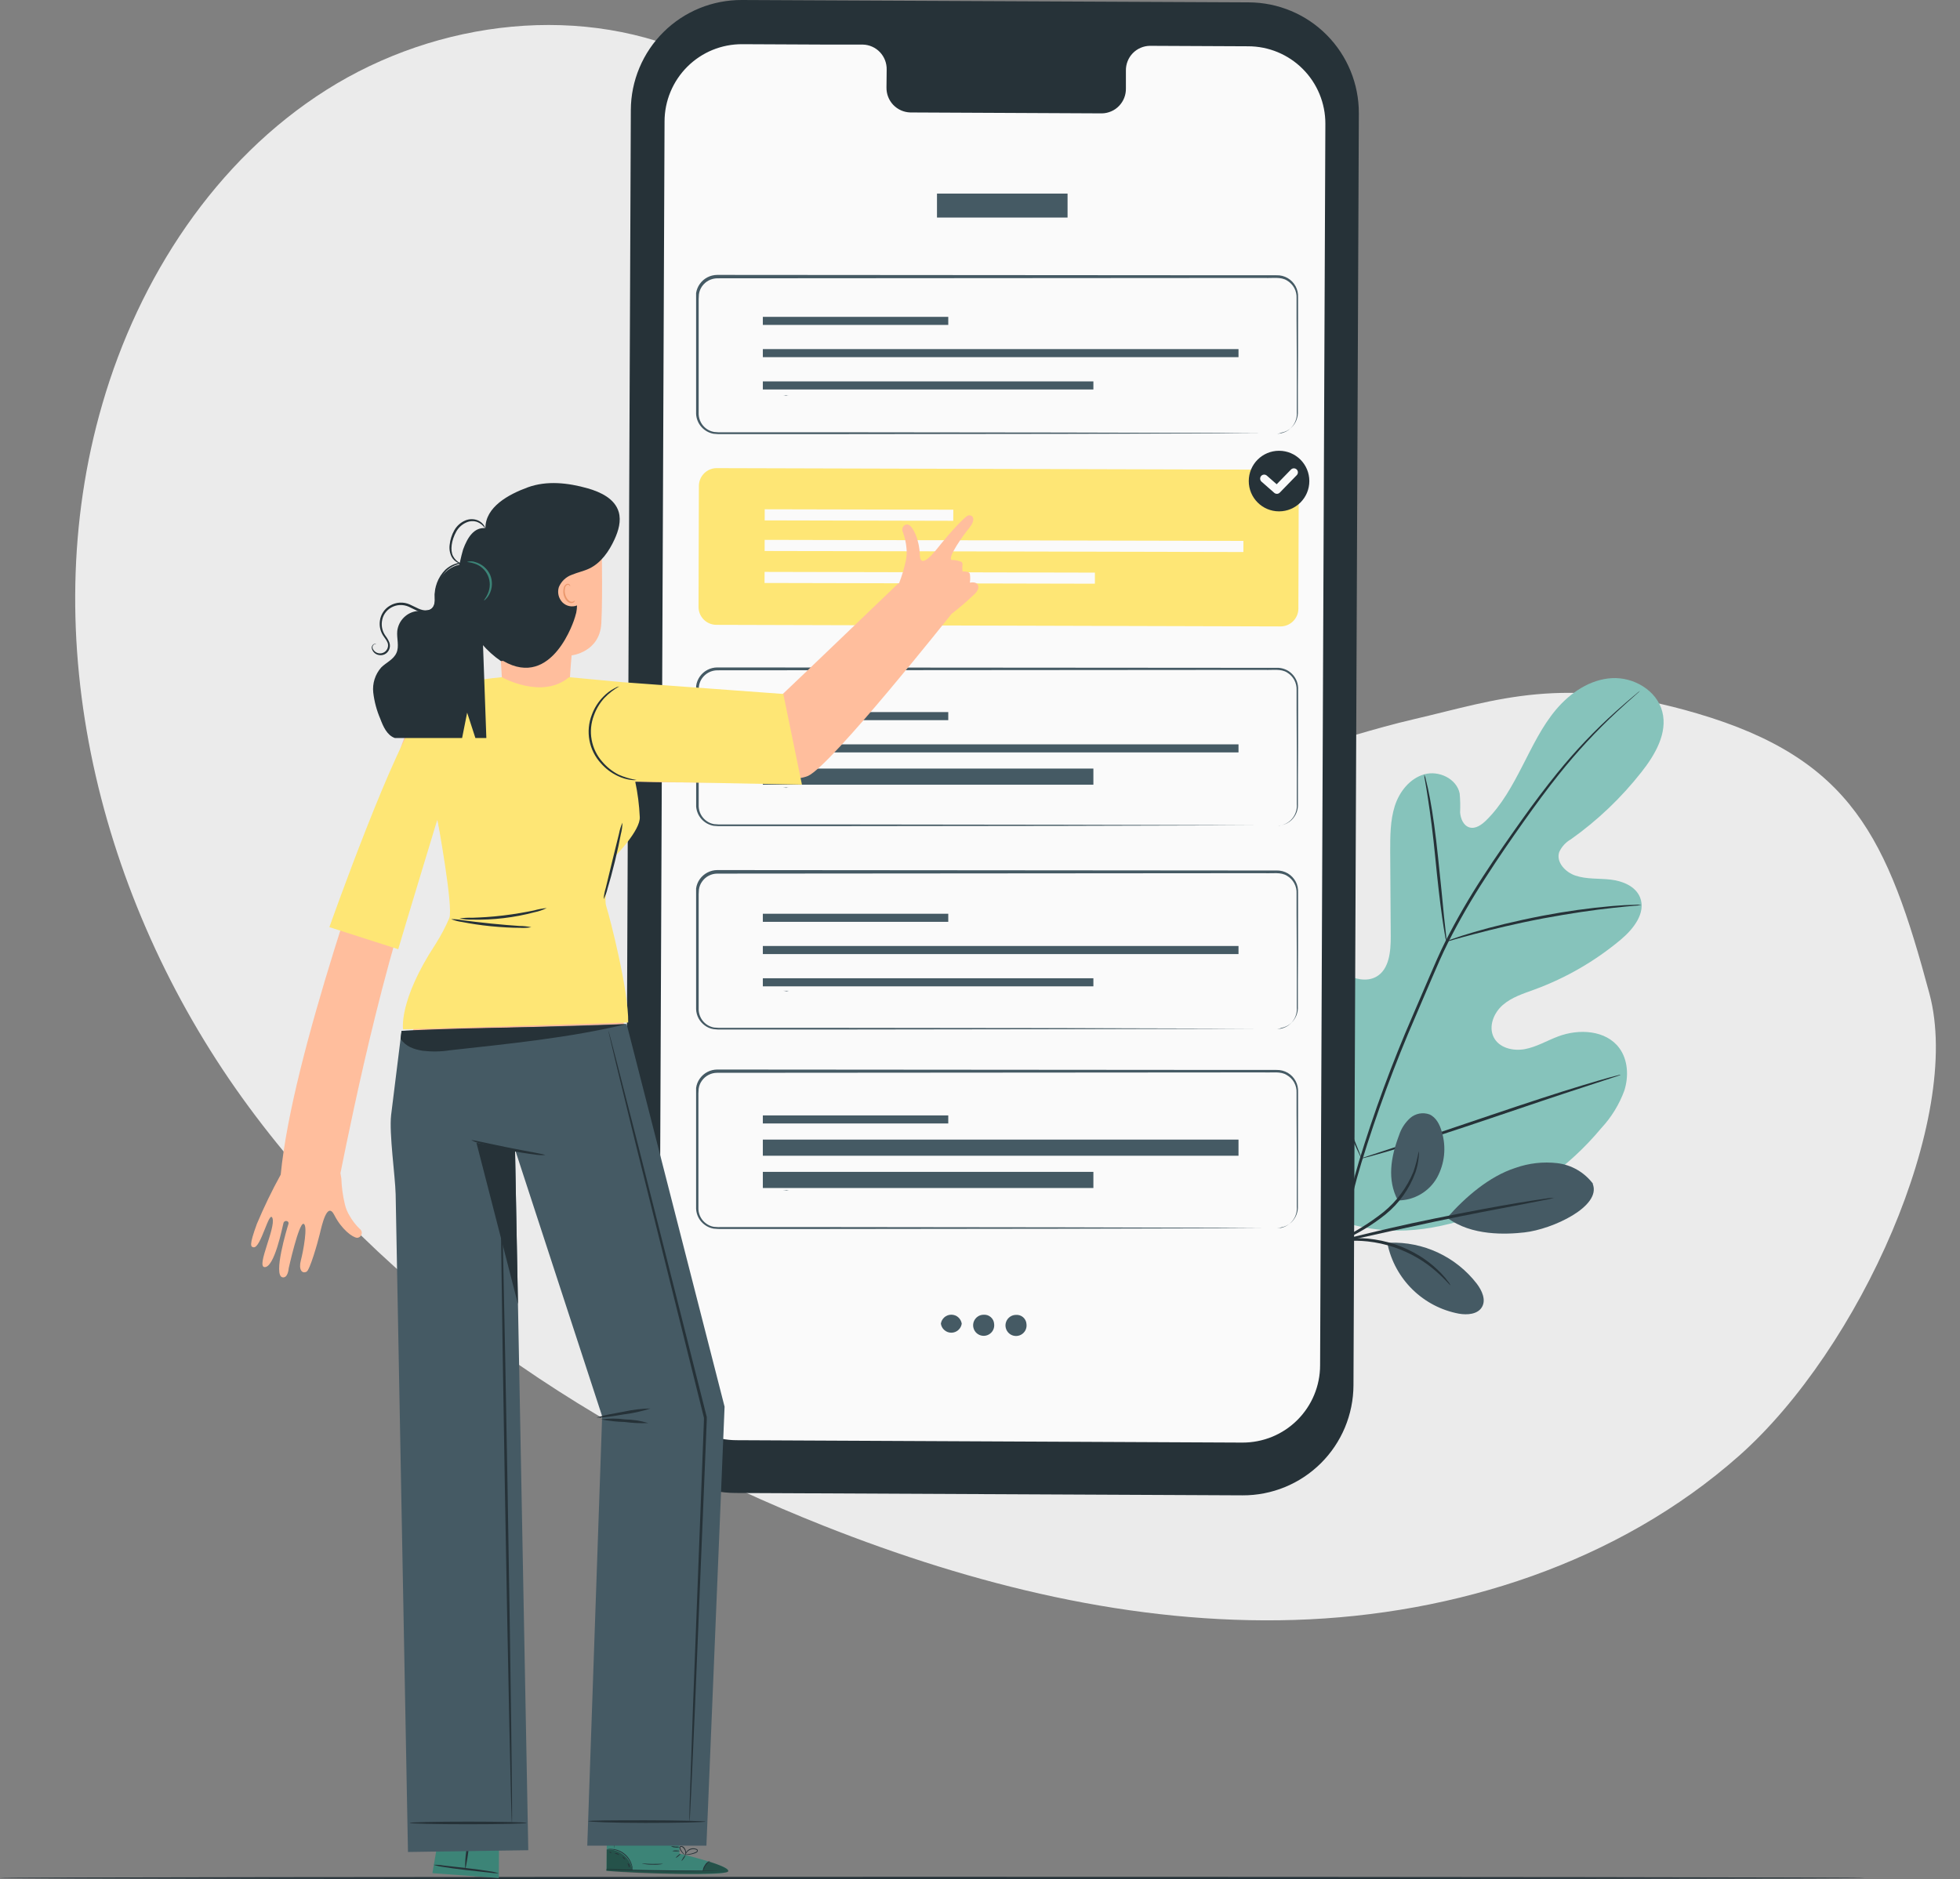 <svg width="73" height="70" viewBox="0 0 73 70" fill="none" xmlns="http://www.w3.org/2000/svg">
<rect x="0" y="0" width="73" height="70" fill="#808080" stroke="none"/>
<path d="M33.16 13.651C32.347 7.801 30.582 4.342 26.175 2.206C21.769 0.069 16.294 0.731 12.158 3.348C8.023 5.964 5.174 10.346 3.811 15.052C1.27 23.786 3.711 33.505 9.017 40.888C14.322 48.271 22.226 53.484 30.68 56.836C36.269 59.049 42.215 60.526 48.215 60.342C54.215 60.157 60.276 58.208 64.771 54.228C69.265 50.247 73.111 41.669 71.863 37.019C70.307 31.219 68.967 28.27 63.209 26.576C58.23 25.11 55.773 26.067 52.674 26.787C49.575 27.508 47.424 28.595 44.247 28.416C41.07 28.236 37.773 26.87 36.132 24.144C34.379 21.236 33.285 17.108 33.16 13.651Z" fill="#EBEBEB"/>
<path d="M69.446 69.955C69.446 69.979 53.896 69.999 34.729 69.999C15.562 69.999 0 69.979 0 69.955C0 69.931 15.546 69.911 34.729 69.911C53.911 69.911 69.446 69.93 69.446 69.955Z" fill="#263238"/>
<path d="M49.739 45.418C46.817 43.384 46.154 39.585 46.27 36.177C46.289 35.61 46.226 35.01 46.497 34.51C46.768 34.01 47.398 33.671 47.906 33.91C48.33 34.108 48.513 34.6 48.753 35.006C49.069 35.548 49.531 35.99 50.086 36.281C50.448 36.469 50.895 36.584 51.253 36.386C51.744 36.116 51.801 35.438 51.798 34.872L51.778 31.709C51.778 31.144 51.778 30.567 51.947 30.029C52.116 29.492 52.511 28.994 53.048 28.843C53.585 28.692 54.252 29.002 54.365 29.556C54.387 29.79 54.392 30.025 54.381 30.26C54.398 30.495 54.506 30.755 54.73 30.821C54.953 30.887 55.182 30.726 55.349 30.561C55.934 29.99 56.33 29.253 56.704 28.528C57.078 27.803 57.434 27.047 57.962 26.423C58.491 25.8 59.224 25.306 60.034 25.261C60.843 25.215 61.707 25.715 61.912 26.51C62.117 27.304 61.646 28.113 61.138 28.757C60.387 29.714 59.502 30.559 58.509 31.263C58.317 31.372 58.164 31.539 58.072 31.741C57.949 32.119 58.306 32.493 58.679 32.617C59.1 32.758 59.558 32.714 59.998 32.766C60.438 32.819 60.916 33.012 61.084 33.429C61.314 34.007 60.831 34.615 60.355 35.01C59.403 35.805 58.321 36.43 57.156 36.858C56.74 37.011 56.309 37.143 55.971 37.436C55.632 37.73 55.432 38.236 55.632 38.636C55.832 39.036 56.355 39.161 56.791 39.08C57.226 38.999 57.617 38.763 58.032 38.607C58.807 38.314 59.812 38.367 60.31 39.039C60.636 39.48 60.665 40.095 60.499 40.622C60.309 41.14 60.018 41.616 59.642 42.02C58.411 43.5 56.809 44.626 55.001 45.284C53.199 45.909 51.529 46.079 49.739 45.423" fill="#86C3BB"/>
<path d="M61.085 25.73C61.069 25.749 61.05 25.767 61.031 25.783L60.862 25.934C60.714 26.064 60.496 26.258 60.221 26.513C59.445 27.236 58.723 28.015 58.062 28.845C57.641 29.37 57.204 29.963 56.746 30.609C56.289 31.255 55.806 31.951 55.326 32.7C54.816 33.479 54.35 34.286 53.93 35.117C53.712 35.549 53.519 36.001 53.319 36.464C53.119 36.927 52.922 37.393 52.719 37.865C51.947 39.641 51.275 41.459 50.706 43.31C50.247 44.824 49.931 46.378 49.762 47.952C49.653 49.013 49.636 50.082 49.71 51.146C49.74 51.522 49.769 51.815 49.795 52.012C49.806 52.107 49.815 52.181 49.822 52.237C49.824 52.263 49.824 52.289 49.822 52.315C49.814 52.29 49.809 52.265 49.805 52.239C49.796 52.183 49.784 52.11 49.769 52.015C49.735 51.819 49.7 51.527 49.664 51.149C49.574 50.083 49.581 49.01 49.684 47.945C49.843 46.364 50.153 44.803 50.609 43.281C51.174 41.425 51.845 39.604 52.619 37.825L53.221 36.422C53.419 35.961 53.615 35.505 53.834 35.066C54.258 34.233 54.727 33.423 55.239 32.641C55.724 31.892 56.211 31.199 56.67 30.553C57.129 29.908 57.575 29.316 58 28.794C58.67 27.968 59.404 27.197 60.196 26.488C60.474 26.237 60.704 26.047 60.85 25.922L61.019 25.78C61.04 25.761 61.062 25.745 61.085 25.73Z" fill="#263238"/>
<path d="M53.871 35.066C53.844 34.988 53.825 34.907 53.816 34.825C53.787 34.669 53.751 34.44 53.711 34.159C53.631 33.596 53.541 32.815 53.458 31.956C53.375 31.097 53.273 30.316 53.185 29.753C53.143 29.473 53.106 29.245 53.077 29.09C53.058 29.01 53.047 28.927 53.045 28.845C53.078 28.921 53.102 29 53.116 29.082C53.157 29.236 53.206 29.46 53.258 29.739C53.365 30.3 53.472 31.08 53.561 31.942C53.651 32.805 53.731 33.564 53.783 34.145C53.812 34.41 53.836 34.633 53.856 34.813C53.871 34.896 53.876 34.981 53.871 35.066Z" fill="#263238"/>
<path d="M61.138 33.706C61.042 33.727 60.945 33.739 60.847 33.742C60.661 33.759 60.391 33.781 60.059 33.82C59.392 33.891 58.476 34.023 57.472 34.211C56.468 34.4 55.57 34.621 54.923 34.791C54.598 34.874 54.337 34.949 54.156 34.999C54.064 35.032 53.969 35.055 53.873 35.069C53.96 35.025 54.051 34.989 54.144 34.96C54.322 34.898 54.579 34.811 54.903 34.718C55.548 34.528 56.449 34.305 57.456 34.111C58.316 33.946 59.183 33.825 60.054 33.749C60.393 33.72 60.661 33.708 60.849 33.705C60.945 33.697 61.042 33.697 61.138 33.706Z" fill="#263238"/>
<path d="M50.707 43.147C50.686 43.121 50.67 43.091 50.658 43.059L50.534 42.797C50.426 42.568 50.28 42.232 50.106 41.816C49.755 40.982 49.306 39.816 48.829 38.523C48.351 37.23 47.916 36.061 47.582 35.22C47.413 34.813 47.284 34.478 47.186 34.227C47.142 34.119 47.108 34.031 47.079 33.958C47.064 33.927 47.054 33.894 47.049 33.859C47.07 33.887 47.086 33.917 47.098 33.949C47.132 34.019 47.172 34.107 47.222 34.212C47.33 34.441 47.476 34.776 47.65 35.193C48.001 36.025 48.449 37.191 48.927 38.486C49.404 39.78 49.84 40.948 50.173 41.787L50.57 42.78C50.614 42.888 50.648 42.978 50.676 43.051C50.691 43.081 50.701 43.114 50.707 43.147Z" fill="#263238"/>
<path d="M60.365 40.032C60.335 40.05 60.303 40.063 60.27 40.073L59.989 40.166L58.956 40.505C58.082 40.788 56.88 41.195 55.554 41.644C54.228 42.093 53.014 42.491 52.14 42.754C51.699 42.886 51.344 42.989 51.095 43.057L50.809 43.132C50.744 43.149 50.709 43.155 50.707 43.15C50.737 43.133 50.77 43.12 50.804 43.111L51.085 43.018L52.118 42.679C52.992 42.396 54.192 41.989 55.52 41.54C56.848 41.091 58.06 40.693 58.934 40.431C59.373 40.298 59.73 40.193 59.977 40.127L60.264 40.053C60.296 40.041 60.331 40.034 60.365 40.032Z" fill="#263238"/>
<path d="M52.065 44.716C52.361 44.716 52.651 44.637 52.907 44.488C53.163 44.34 53.375 44.126 53.521 43.869C53.663 43.609 53.752 43.324 53.783 43.03C53.813 42.736 53.785 42.438 53.699 42.156C53.625 41.893 53.489 41.62 53.239 41.511C53.118 41.468 52.989 41.457 52.863 41.481C52.737 41.505 52.62 41.561 52.524 41.645C52.333 41.816 52.191 42.034 52.111 42.278C51.801 43.098 51.653 43.945 52.065 44.718" fill="#455A64"/>
<path d="M51.752 46.291C52.376 46.269 52.996 46.395 53.561 46.661C54.126 46.926 54.62 47.322 55.002 47.816C55.193 48.068 55.356 48.416 55.195 48.688C55.034 48.961 54.648 48.988 54.336 48.934C53.685 48.812 53.085 48.5 52.611 48.036C52.138 47.573 51.812 46.98 51.676 46.331" fill="#455A64"/>
<path d="M59.333 44.097C59.175 43.886 58.975 43.708 58.746 43.576C58.517 43.443 58.263 43.358 58 43.327C57.474 43.266 56.94 43.327 56.441 43.504C55.469 43.818 54.578 44.587 53.9 45.358C54.801 46.048 56.115 45.982 56.779 45.907C57.829 45.789 59.658 44.936 59.32 44.097" fill="#455A64"/>
<path d="M49.453 46.381C49.62 46.341 49.784 46.291 49.944 46.231C50.538 45.977 51.094 45.644 51.599 45.24C52.107 44.828 52.493 44.287 52.718 43.673C52.782 43.486 52.823 43.292 52.84 43.095C52.851 43.023 52.851 42.95 52.84 42.878C52.795 43.137 52.73 43.393 52.645 43.642C52.405 44.231 52.02 44.749 51.528 45.15C51.029 45.545 50.487 45.883 49.912 46.155" fill="#263238"/>
<path d="M49.431 46.384L50.371 46.175C51.165 45.997 52.263 45.755 53.477 45.497C54.691 45.24 55.795 45.033 56.595 44.881L57.541 44.697C57.657 44.681 57.77 44.654 57.88 44.616C57.762 44.62 57.644 44.632 57.528 44.654C57.303 44.684 56.978 44.735 56.576 44.801C55.772 44.933 54.666 45.14 53.45 45.386C52.234 45.631 51.137 45.894 50.347 46.09C49.953 46.189 49.635 46.272 49.414 46.333" fill="#263238"/>
<path d="M54.024 47.877C53.995 47.815 53.957 47.758 53.911 47.708C53.865 47.642 53.814 47.579 53.758 47.521C53.688 47.44 53.614 47.363 53.535 47.291C53.332 47.099 53.111 46.929 52.874 46.782C52.583 46.605 52.274 46.459 51.951 46.349C51.626 46.243 51.291 46.173 50.95 46.138C50.673 46.113 50.394 46.116 50.117 46.147C50.011 46.156 49.905 46.173 49.8 46.196C49.721 46.209 49.643 46.227 49.567 46.252C49.44 46.289 49.414 46.337 49.416 46.343C49.65 46.292 49.886 46.253 50.124 46.227C50.396 46.208 50.669 46.214 50.94 46.243C51.605 46.316 52.246 46.531 52.82 46.872C53.054 47.012 53.275 47.172 53.48 47.352C53.833 47.655 54.009 47.891 54.024 47.877Z" fill="#263238"/>
<path d="M46.278 55.701L27.39 55.613C26.85 55.611 26.315 55.502 25.817 55.293C25.319 55.083 24.867 54.778 24.487 54.394C24.106 54.01 23.805 53.555 23.601 53.055C23.396 52.554 23.293 52.019 23.295 51.478L23.495 4.099C23.497 3.558 23.606 3.023 23.815 2.525C24.024 2.026 24.329 1.574 24.713 1.193C25.097 0.812 25.552 0.511 26.052 0.306C26.553 0.102 27.088 -0.002 27.629 4.23844e-05L46.515 0.088C47.605 0.093 48.65 0.531 49.417 1.306C50.185 2.081 50.614 3.13 50.61 4.221L50.41 51.6C50.408 52.141 50.299 52.676 50.091 53.175C49.882 53.674 49.577 54.127 49.193 54.508C48.809 54.888 48.354 55.19 47.854 55.395C47.354 55.599 46.818 55.704 46.278 55.701Z" fill="#263238"/>
<path d="M46.488 1.724L42.826 1.707C42.707 1.709 42.589 1.734 42.48 1.782C42.37 1.829 42.271 1.898 42.188 1.984C42.105 2.07 42.04 2.171 41.997 2.283C41.953 2.394 41.932 2.512 41.934 2.632V3.296C41.936 3.416 41.915 3.534 41.871 3.646C41.828 3.757 41.762 3.858 41.679 3.945C41.597 4.031 41.498 4.1 41.388 4.147C41.279 4.195 41.161 4.221 41.041 4.223L33.903 4.189C33.662 4.182 33.434 4.08 33.267 3.905C33.102 3.73 33.012 3.497 33.017 3.255L33.024 2.595C33.03 2.353 32.94 2.12 32.774 1.944C32.608 1.769 32.38 1.667 32.139 1.661H30.852L27.646 1.646C27.266 1.644 26.89 1.717 26.539 1.86C26.188 2.004 25.869 2.216 25.6 2.484C25.331 2.752 25.118 3.07 24.972 3.42C24.826 3.771 24.751 4.147 24.751 4.526L24.557 50.753C24.555 51.131 24.628 51.507 24.771 51.857C24.914 52.207 25.125 52.526 25.391 52.795C25.657 53.063 25.974 53.277 26.323 53.423C26.671 53.57 27.046 53.646 27.424 53.647L46.273 53.736C46.652 53.737 47.028 53.664 47.379 53.521C47.73 53.377 48.049 53.165 48.318 52.897C48.587 52.629 48.801 52.311 48.946 51.961C49.092 51.61 49.167 51.234 49.167 50.855L49.363 4.609C49.364 4.231 49.29 3.856 49.146 3.506C49.002 3.156 48.79 2.838 48.523 2.57C48.256 2.302 47.939 2.09 47.59 1.944C47.24 1.799 46.866 1.724 46.488 1.724Z" fill="#FAFAFA"/>
<path d="M39.761 7.211H34.898V8.104H39.761V7.211Z" fill="#455A64"/>
<path d="M29.16 14.732C29.199 14.733 29.237 14.739 29.275 14.748C29.31 14.738 29.346 14.733 29.382 14.732H29.16Z" fill="#455A64"/>
<path d="M30.492 12.283C30.403 12.16 30.294 12.052 30.17 11.963C29.911 11.771 29.597 11.668 29.274 11.668C28.952 11.668 28.638 11.771 28.379 11.963C28.254 12.052 28.145 12.16 28.055 12.283C27.966 12.399 27.897 12.528 27.849 12.666C27.76 12.905 27.733 13.163 27.77 13.415C27.806 13.667 27.906 13.906 28.058 14.11C28.077 14.135 28.098 14.157 28.116 14.179C28.179 13.977 28.299 13.797 28.462 13.662C28.625 13.527 28.824 13.441 29.034 13.417C28.902 13.359 28.791 13.264 28.713 13.144C28.635 13.023 28.594 12.883 28.595 12.739C28.589 12.645 28.602 12.55 28.633 12.461C28.665 12.371 28.714 12.29 28.779 12.22C28.843 12.151 28.921 12.096 29.008 12.058C29.095 12.021 29.188 12.001 29.283 12.001C29.378 12.001 29.471 12.021 29.558 12.058C29.645 12.096 29.723 12.151 29.787 12.22C29.852 12.29 29.901 12.371 29.933 12.461C29.964 12.55 29.977 12.645 29.971 12.739C29.972 12.882 29.931 13.023 29.854 13.143C29.776 13.264 29.665 13.359 29.534 13.417C29.742 13.442 29.938 13.527 30.098 13.662C30.258 13.798 30.375 13.977 30.434 14.178L30.49 14.11C30.643 13.906 30.742 13.667 30.779 13.415C30.816 13.163 30.789 12.905 30.7 12.666C30.651 12.529 30.581 12.399 30.492 12.283Z" fill="#FAFAFA"/>
<path d="M47.571 16.159C47.571 16.159 47.62 16.159 47.711 16.141C47.847 16.113 47.972 16.047 48.072 15.951C48.152 15.873 48.214 15.779 48.253 15.674C48.293 15.569 48.308 15.457 48.299 15.346C48.299 15.077 48.299 14.767 48.299 14.419C48.299 13.721 48.299 12.868 48.29 11.877C48.29 11.63 48.29 11.369 48.29 11.108C48.297 10.976 48.268 10.845 48.206 10.729C48.143 10.614 48.05 10.517 47.936 10.45C47.703 10.303 47.398 10.367 47.105 10.354H46.194L26.718 10.367C26.607 10.368 26.498 10.395 26.399 10.445C26.301 10.496 26.216 10.57 26.151 10.661C26.087 10.751 26.045 10.855 26.031 10.966C26.022 11.078 26.019 11.191 26.022 11.304V15.438C26.027 15.542 26.056 15.644 26.105 15.736C26.155 15.829 26.225 15.908 26.31 15.97C26.394 16.031 26.491 16.072 26.593 16.09C26.7 16.102 26.807 16.107 26.915 16.102H30.752L39.506 16.112L45.406 16.127L47.012 16.136H47.428C47.523 16.136 47.571 16.136 47.571 16.136H47.428H47.012L45.406 16.146L39.506 16.161L30.752 16.171H26.915C26.802 16.175 26.689 16.171 26.576 16.158C26.4 16.126 26.239 16.035 26.121 15.9C26.003 15.766 25.934 15.595 25.926 15.415C25.926 14.517 25.926 13.605 25.926 12.677V11.277C25.926 11.159 25.926 11.045 25.926 10.918C25.944 10.796 25.991 10.68 26.063 10.579C26.136 10.475 26.233 10.39 26.346 10.331C26.459 10.272 26.584 10.241 26.712 10.24L46.187 10.254H47.542C47.691 10.248 47.838 10.286 47.965 10.362C48.088 10.435 48.188 10.539 48.255 10.665C48.322 10.79 48.354 10.932 48.346 11.074C48.346 11.338 48.346 11.596 48.346 11.843C48.346 12.833 48.346 13.685 48.338 14.385C48.338 14.733 48.338 15.043 48.338 15.312C48.346 15.427 48.328 15.542 48.285 15.65C48.243 15.757 48.178 15.853 48.094 15.932C47.99 16.028 47.861 16.093 47.721 16.117C47.673 16.139 47.623 16.153 47.571 16.159Z" fill="#455A64"/>
<path d="M35.318 11.803H28.412V12.103H35.318V11.803Z" fill="#455A64"/>
<path d="M40.723 14.207H28.412V14.508H40.723V14.207Z" fill="#455A64"/>
<path d="M46.128 13.004H28.412V13.304H46.128V13.004Z" fill="#455A64"/>
<path d="M29.16 29.334C29.235 29.344 29.275 29.344 29.275 29.351C29.31 29.342 29.346 29.337 29.382 29.336L29.16 29.334Z" fill="#455A64"/>
<path d="M30.492 26.885C30.403 26.761 30.295 26.653 30.17 26.564C29.911 26.373 29.597 26.27 29.274 26.27C28.952 26.27 28.638 26.373 28.379 26.564C28.136 26.741 27.951 26.986 27.849 27.268C27.76 27.507 27.733 27.764 27.77 28.016C27.806 28.269 27.906 28.508 28.058 28.712L28.116 28.781C28.178 28.578 28.298 28.398 28.461 28.263C28.624 28.127 28.823 28.042 29.034 28.018C28.902 27.961 28.791 27.866 28.713 27.745C28.635 27.625 28.594 27.484 28.595 27.341C28.589 27.246 28.602 27.151 28.633 27.062C28.665 26.973 28.714 26.891 28.779 26.822C28.843 26.753 28.921 26.698 29.008 26.66C29.095 26.622 29.188 26.603 29.283 26.603C29.378 26.603 29.471 26.622 29.558 26.66C29.645 26.698 29.723 26.753 29.787 26.822C29.852 26.891 29.901 26.973 29.933 27.062C29.964 27.151 29.977 27.246 29.971 27.341C29.972 27.484 29.931 27.624 29.853 27.745C29.776 27.865 29.665 27.96 29.534 28.018C29.741 28.043 29.938 28.128 30.098 28.263C30.258 28.398 30.375 28.577 30.434 28.778L30.49 28.712C30.643 28.508 30.742 28.269 30.779 28.016C30.816 27.764 30.789 27.507 30.7 27.268C30.651 27.13 30.581 27.001 30.492 26.885Z" fill="#FAFAFA"/>
<path d="M47.571 30.761C47.571 30.761 47.62 30.761 47.712 30.742C47.847 30.715 47.972 30.649 48.072 30.553C48.153 30.475 48.215 30.38 48.254 30.275C48.293 30.17 48.309 30.058 48.299 29.946C48.299 29.678 48.299 29.368 48.299 29.019C48.299 28.323 48.299 27.469 48.291 26.477C48.291 26.23 48.291 25.969 48.291 25.71C48.297 25.578 48.268 25.447 48.206 25.331C48.143 25.214 48.05 25.117 47.937 25.05C47.703 24.903 47.398 24.967 47.105 24.954H46.194L26.719 24.969C26.608 24.969 26.498 24.996 26.399 25.047C26.301 25.098 26.216 25.172 26.151 25.262C26.087 25.352 26.045 25.456 26.031 25.566C26.022 25.678 26.02 25.791 26.023 25.904V30.046C26.028 30.151 26.056 30.253 26.106 30.345C26.156 30.437 26.226 30.517 26.311 30.578C26.394 30.639 26.491 30.681 26.593 30.698C26.7 30.71 26.808 30.714 26.915 30.71H30.753L39.506 30.721L45.407 30.737H47.012H47.429C47.523 30.737 47.571 30.737 47.571 30.737C47.571 30.737 47.523 30.737 47.429 30.737H47.012L45.407 30.746L39.506 30.763L30.753 30.773H26.915C26.802 30.777 26.689 30.773 26.576 30.761C26.404 30.73 26.248 30.643 26.13 30.514C26.013 30.385 25.942 30.22 25.928 30.046C25.928 29.148 25.928 28.235 25.928 27.308V25.908C25.928 25.789 25.928 25.677 25.928 25.549C25.945 25.424 25.992 25.304 26.065 25.201C26.138 25.097 26.235 25.012 26.348 24.953C26.461 24.894 26.586 24.863 26.713 24.862L46.189 24.876H47.544C47.652 24.872 47.76 24.89 47.86 24.93C47.961 24.97 48.052 25.03 48.127 25.108C48.203 25.185 48.262 25.277 48.3 25.378C48.338 25.48 48.355 25.588 48.348 25.696C48.348 25.96 48.348 26.216 48.348 26.464C48.348 27.453 48.348 28.307 48.34 29.006C48.34 29.355 48.34 29.665 48.34 29.933C48.348 30.047 48.33 30.163 48.288 30.27C48.245 30.377 48.18 30.474 48.096 30.553C47.992 30.649 47.863 30.714 47.723 30.739C47.674 30.754 47.623 30.761 47.571 30.761Z" fill="#455A64"/>
<path d="M35.318 26.525H28.412V26.826H35.318V26.525Z" fill="#455A64"/>
<path d="M40.723 28.629H28.412V29.23H40.723V28.629Z" fill="#455A64"/>
<path d="M46.128 27.727H28.412V28.027H46.128V27.727Z" fill="#455A64"/>
<path d="M26.03 18.102L26.017 22.608C26.016 22.975 26.313 23.274 26.681 23.275L47.691 23.334C48.058 23.335 48.357 23.038 48.358 22.67L48.371 18.164C48.372 17.796 48.075 17.497 47.707 17.496L26.697 17.438C26.33 17.436 26.031 17.734 26.03 18.102Z" fill="#FEE675"/>
<path d="M35.506 18.986L28.482 18.971L28.481 19.384L35.504 19.4L35.506 18.986Z" fill="#FAFAFA"/>
<path d="M40.78 21.33L28.477 21.303L28.475 21.716L40.779 21.743L40.78 21.33Z" fill="#FAFAFA"/>
<path d="M46.311 20.149L28.48 20.11L28.479 20.524L46.31 20.563L46.311 20.149Z" fill="#FAFAFA"/>
<path d="M35.82 49.307C35.806 49.401 35.759 49.486 35.688 49.547C35.617 49.609 35.526 49.643 35.431 49.643C35.337 49.643 35.246 49.609 35.175 49.547C35.103 49.486 35.056 49.401 35.043 49.307C35.056 49.214 35.103 49.129 35.175 49.067C35.246 49.006 35.337 48.972 35.431 48.972C35.526 48.972 35.617 49.006 35.688 49.067C35.759 49.129 35.806 49.214 35.82 49.307Z" fill="#455A64"/>
<path d="M37.026 49.312C37.037 49.392 37.024 49.473 36.988 49.544C36.952 49.616 36.894 49.674 36.824 49.712C36.754 49.751 36.673 49.766 36.593 49.757C36.514 49.748 36.439 49.715 36.379 49.663C36.318 49.61 36.276 49.54 36.256 49.462C36.236 49.385 36.241 49.303 36.269 49.228C36.298 49.153 36.348 49.088 36.414 49.043C36.48 48.997 36.558 48.973 36.638 48.974C36.735 48.967 36.83 48.999 36.902 49.063C36.975 49.126 37.02 49.216 37.026 49.312Z" fill="#455A64"/>
<path d="M38.231 49.318C38.242 49.398 38.229 49.478 38.193 49.55C38.156 49.622 38.099 49.68 38.029 49.718C37.958 49.757 37.877 49.772 37.798 49.763C37.718 49.754 37.643 49.721 37.583 49.668C37.523 49.615 37.48 49.545 37.461 49.467C37.441 49.389 37.446 49.307 37.475 49.232C37.504 49.157 37.554 49.093 37.62 49.048C37.687 49.002 37.765 48.979 37.845 48.979C37.941 48.973 38.036 49.005 38.108 49.069C38.18 49.133 38.225 49.222 38.231 49.318Z" fill="#455A64"/>
<path d="M29.16 36.906C29.235 36.916 29.275 36.916 29.275 36.923C29.275 36.93 29.312 36.923 29.382 36.908L29.16 36.906Z" fill="#455A64"/>
<path d="M30.492 34.452C30.403 34.329 30.294 34.222 30.17 34.134C29.911 33.942 29.597 33.839 29.274 33.839C28.952 33.839 28.638 33.942 28.379 34.134C28.254 34.222 28.145 34.329 28.055 34.452C27.966 34.569 27.897 34.699 27.849 34.837C27.76 35.076 27.733 35.334 27.77 35.586C27.806 35.838 27.906 36.077 28.058 36.281C28.077 36.305 28.098 36.327 28.116 36.349C28.179 36.146 28.299 35.967 28.462 35.832C28.625 35.697 28.824 35.612 29.034 35.588C28.901 35.53 28.789 35.434 28.71 35.311C28.632 35.189 28.592 35.046 28.595 34.901C28.589 34.807 28.602 34.712 28.633 34.623C28.665 34.534 28.714 34.452 28.779 34.383C28.843 34.314 28.921 34.258 29.008 34.221C29.095 34.183 29.188 34.163 29.283 34.163C29.378 34.163 29.471 34.183 29.558 34.221C29.645 34.258 29.723 34.314 29.787 34.383C29.852 34.452 29.901 34.534 29.933 34.623C29.964 34.712 29.977 34.807 29.971 34.901C29.972 35.045 29.931 35.185 29.853 35.306C29.776 35.426 29.665 35.521 29.534 35.579C29.741 35.604 29.938 35.689 30.098 35.824C30.258 35.959 30.375 36.138 30.434 36.338L30.49 36.272C30.642 36.068 30.741 35.829 30.778 35.577C30.815 35.325 30.788 35.068 30.7 34.829C30.65 34.694 30.58 34.567 30.492 34.452Z" fill="#FAFAFA"/>
<path d="M47.571 38.334C47.571 38.334 47.62 38.334 47.711 38.316C47.847 38.288 47.972 38.222 48.072 38.126C48.152 38.048 48.215 37.953 48.254 37.848C48.293 37.743 48.309 37.631 48.299 37.519C48.299 37.25 48.299 36.941 48.299 36.592C48.299 35.894 48.299 35.042 48.29 34.05C48.29 33.803 48.29 33.542 48.29 33.283C48.297 33.151 48.268 33.02 48.205 32.904C48.143 32.788 48.05 32.691 47.936 32.624C47.703 32.476 47.398 32.541 47.105 32.527H46.194L26.718 32.542C26.607 32.542 26.498 32.568 26.399 32.619C26.3 32.67 26.215 32.745 26.151 32.836C26.086 32.925 26.045 33.029 26.031 33.139C26.022 33.252 26.019 33.365 26.022 33.478V37.621C26.027 37.726 26.056 37.828 26.105 37.921C26.155 38.013 26.225 38.093 26.31 38.155C26.394 38.216 26.491 38.257 26.593 38.275C26.7 38.286 26.807 38.29 26.915 38.287H30.752L39.506 38.297L45.406 38.314L47.012 38.323H47.428C47.523 38.323 47.571 38.323 47.571 38.323H47.428H47.012H45.406L39.506 38.338L30.752 38.35H26.915C26.802 38.354 26.688 38.35 26.576 38.336C26.459 38.317 26.348 38.271 26.253 38.201C26.156 38.131 26.076 38.04 26.019 37.935C25.963 37.83 25.931 37.713 25.926 37.594C25.926 36.69 25.926 35.777 25.926 34.855V33.456C25.926 33.337 25.926 33.225 25.926 33.096C25.943 32.971 25.99 32.852 26.063 32.749C26.137 32.645 26.234 32.561 26.347 32.502C26.459 32.443 26.584 32.411 26.712 32.41L46.187 32.425H47.542C47.69 32.421 47.837 32.459 47.965 32.534C48.088 32.607 48.188 32.712 48.255 32.837C48.322 32.963 48.354 33.105 48.346 33.247C48.346 33.512 48.346 33.767 48.346 34.015C48.346 35.005 48.346 35.857 48.338 36.557C48.338 36.906 48.338 37.214 48.338 37.484C48.346 37.599 48.328 37.714 48.286 37.821C48.243 37.929 48.178 38.025 48.094 38.104C47.99 38.2 47.861 38.265 47.721 38.29C47.674 38.312 47.623 38.327 47.571 38.334Z" fill="#455A64"/>
<path d="M35.318 34.037H28.412V34.338H35.318V34.037Z" fill="#455A64"/>
<path d="M40.723 36.44H28.412V36.741H40.723V36.44Z" fill="#455A64"/>
<path d="M46.128 35.238H28.412V35.539H46.128V35.238Z" fill="#455A64"/>
<path d="M29.16 44.328C29.235 44.337 29.275 44.338 29.275 44.345C29.275 44.352 29.313 44.337 29.382 44.33L29.16 44.328Z" fill="#455A64"/>
<path d="M30.492 41.879C30.402 41.756 30.294 41.648 30.17 41.559C29.91 41.37 29.596 41.268 29.274 41.268C28.953 41.268 28.639 41.37 28.379 41.559C28.255 41.648 28.145 41.756 28.055 41.879C27.966 41.996 27.897 42.126 27.849 42.264C27.76 42.503 27.733 42.76 27.77 43.012C27.806 43.265 27.906 43.504 28.058 43.708C28.077 43.731 28.098 43.753 28.116 43.775C28.179 43.573 28.299 43.394 28.462 43.258C28.625 43.123 28.824 43.038 29.034 43.014C28.903 42.957 28.791 42.862 28.713 42.741C28.635 42.621 28.594 42.48 28.595 42.337C28.589 42.242 28.602 42.148 28.633 42.058C28.665 41.969 28.714 41.887 28.779 41.818C28.843 41.749 28.921 41.694 29.008 41.656C29.095 41.618 29.188 41.599 29.283 41.599C29.378 41.599 29.471 41.618 29.558 41.656C29.645 41.694 29.723 41.749 29.787 41.818C29.852 41.887 29.901 41.969 29.933 42.058C29.964 42.148 29.977 42.242 29.971 42.337C29.972 42.48 29.931 42.62 29.853 42.741C29.776 42.861 29.665 42.956 29.534 43.014C29.741 43.039 29.938 43.124 30.098 43.259C30.258 43.394 30.375 43.573 30.434 43.774C30.453 43.752 30.472 43.731 30.49 43.706C30.633 43.516 30.729 43.296 30.77 43.062C30.818 42.794 30.794 42.519 30.7 42.264C30.651 42.126 30.581 41.996 30.492 41.879Z" fill="#FAFAFA"/>
<path d="M47.571 45.757C47.571 45.757 47.62 45.757 47.711 45.739C47.889 45.7 48.047 45.599 48.156 45.452C48.264 45.305 48.315 45.124 48.299 44.942C48.299 44.673 48.299 44.364 48.299 44.015C48.299 43.317 48.299 42.465 48.29 41.473C48.29 41.226 48.29 40.965 48.29 40.706C48.297 40.573 48.266 40.441 48.202 40.324C48.138 40.207 48.042 40.111 47.926 40.045C47.693 39.898 47.388 39.962 47.095 39.948H46.184L26.708 39.962C26.597 39.962 26.488 39.989 26.389 40.04C26.29 40.092 26.205 40.166 26.141 40.257C26.076 40.346 26.035 40.45 26.021 40.56C26.012 40.673 26.009 40.786 26.012 40.899V45.044C26.017 45.149 26.046 45.251 26.095 45.343C26.145 45.435 26.215 45.515 26.3 45.576C26.384 45.638 26.48 45.68 26.583 45.698C26.69 45.709 26.797 45.713 26.905 45.708H30.742L39.496 45.718L45.396 45.734L47.002 45.744H47.418H47.56C47.56 45.744 47.513 45.744 47.418 45.744H47.002L45.396 45.754L39.496 45.769L30.742 45.779H26.915C26.802 45.783 26.689 45.779 26.576 45.766C26.459 45.746 26.348 45.699 26.253 45.629C26.156 45.559 26.076 45.469 26.019 45.364C25.963 45.259 25.931 45.143 25.926 45.024C25.926 44.126 25.926 43.213 25.926 42.285V40.885C25.926 40.767 25.926 40.655 25.926 40.526C25.943 40.401 25.99 40.282 26.063 40.179C26.136 40.075 26.233 39.99 26.346 39.931C26.459 39.872 26.584 39.841 26.712 39.84L46.187 39.855H47.542C47.69 39.851 47.837 39.889 47.965 39.964C48.088 40.036 48.188 40.141 48.255 40.267C48.322 40.393 48.354 40.535 48.346 40.677C48.346 40.941 48.346 41.197 48.346 41.445C48.346 42.434 48.346 43.287 48.338 43.986C48.338 44.336 48.338 44.644 48.338 44.913C48.346 45.028 48.328 45.144 48.285 45.251C48.243 45.358 48.178 45.455 48.094 45.534C47.99 45.63 47.861 45.694 47.721 45.718C47.673 45.739 47.623 45.752 47.571 45.757Z" fill="#455A64"/>
<path d="M35.318 41.549H28.412V41.849H35.318V41.549Z" fill="#455A64"/>
<path d="M40.723 43.652H28.412V44.253H40.723V43.652Z" fill="#455A64"/>
<path d="M46.128 42.45H28.412V43.051H46.128V42.45Z" fill="#455A64"/>
<path d="M47.638 19.048C48.261 19.048 48.766 18.543 48.766 17.92C48.766 17.296 48.261 16.791 47.638 16.791C47.015 16.791 46.51 17.296 46.51 17.92C46.51 18.543 47.015 19.048 47.638 19.048Z" fill="#263238"/>
<path d="M47.084 17.829L47.558 18.245L48.19 17.595" stroke="#FAFAFA" stroke-width="0.3" stroke-linecap="round" stroke-linejoin="round"/>
<path d="M16.381 68.17L16.105 69.775L18.578 69.956L18.587 68.378L16.381 68.17Z" fill="#3C8477"/>
<path d="M17.497 68.191C17.49 68.682 17.433 69.17 17.327 69.649C17.317 69.403 17.332 69.157 17.371 68.915C17.389 68.67 17.431 68.428 17.497 68.191Z" fill="#263238"/>
<path d="M18.579 69.781C18.46 69.783 18.34 69.774 18.222 69.754L17.363 69.659C17.025 69.62 16.723 69.579 16.505 69.542C16.386 69.528 16.268 69.502 16.154 69.464C16.274 69.46 16.394 69.468 16.512 69.489L17.372 69.586C17.711 69.623 18.01 69.666 18.229 69.703C18.348 69.717 18.466 69.743 18.579 69.781Z" fill="#263238"/>
<path d="M25.307 69.046V67.606L22.615 67.58L22.586 69.686L22.755 69.698C23.499 69.746 26.537 69.891 27.035 69.746C27.592 69.583 25.307 69.046 25.307 69.046Z" fill="#3C8477"/>
<g opacity="0.38">
<path d="M23.563 69.674C23.525 69.447 23.404 69.241 23.224 69.097C23.047 68.953 22.823 68.88 22.596 68.893V69.647L23.563 69.674Z" fill="black"/>
</g>
<g opacity="0.38">
<path d="M26.418 69.348C26.418 69.348 27.218 69.587 27.116 69.719C27.014 69.851 23.939 69.819 22.584 69.687V69.626L26.171 69.692C26.171 69.692 26.262 69.361 26.418 69.348Z" fill="black"/>
</g>
<path d="M22.553 69.624H22.599L22.731 69.634L23.22 69.66C23.635 69.678 24.206 69.697 24.837 69.704C25.469 69.71 26.04 69.704 26.455 69.695L26.944 69.68H27.078C27.093 69.682 27.108 69.682 27.123 69.68H26.944H26.455C26.04 69.68 25.469 69.68 24.837 69.68C24.206 69.68 23.635 69.658 23.222 69.644L22.732 69.629H22.599L22.553 69.624Z" fill="#263238"/>
<path d="M26.179 69.734C26.202 69.653 26.234 69.575 26.274 69.502C26.324 69.434 26.381 69.371 26.444 69.315C26.36 69.346 26.29 69.406 26.247 69.485C26.195 69.557 26.171 69.645 26.179 69.734Z" fill="#263238"/>
<path d="M25.386 69.322C25.386 69.322 25.432 69.281 25.472 69.22C25.501 69.185 25.521 69.144 25.532 69.1C25.532 69.1 25.484 69.14 25.445 69.201C25.406 69.262 25.379 69.317 25.386 69.322Z" fill="#263238"/>
<path d="M25.172 69.205C25.172 69.205 25.221 69.183 25.269 69.142C25.316 69.102 25.349 69.062 25.342 69.056C25.335 69.049 25.294 69.076 25.247 69.118C25.2 69.161 25.167 69.191 25.172 69.205Z" fill="#263238"/>
<path d="M25.037 68.949C25.13 68.969 25.226 68.969 25.318 68.949C25.318 68.939 25.256 68.93 25.18 68.929C25.131 68.925 25.083 68.932 25.037 68.949Z" fill="#263238"/>
<path d="M24.99 68.77C25.037 68.8 25.092 68.817 25.148 68.817C25.205 68.828 25.264 68.821 25.317 68.797C25.265 68.787 25.211 68.783 25.158 68.785C25.103 68.774 25.047 68.769 24.99 68.77Z" fill="#263238"/>
<path d="M25.484 69.088C25.541 69.097 25.598 69.097 25.654 69.088C25.716 69.08 25.778 69.067 25.838 69.049C25.875 69.039 25.91 69.025 25.944 69.007C25.954 69.001 25.964 68.994 25.971 68.984C25.979 68.975 25.984 68.964 25.988 68.953C25.99 68.94 25.989 68.927 25.985 68.914C25.98 68.902 25.972 68.891 25.962 68.883C25.897 68.85 25.821 68.84 25.749 68.856C25.677 68.873 25.614 68.914 25.569 68.973C25.541 69.006 25.521 69.045 25.512 69.087C25.512 69.117 25.512 69.134 25.512 69.134C25.529 69.08 25.556 69.03 25.591 68.987C25.631 68.941 25.683 68.908 25.74 68.892C25.809 68.87 25.883 68.876 25.947 68.909C25.974 68.929 25.962 68.961 25.932 68.98C25.901 68.996 25.868 69.009 25.835 69.02C25.777 69.04 25.716 69.055 25.655 69.064C25.55 69.083 25.484 69.083 25.484 69.088Z" fill="#263238"/>
<path d="M25.53 69.096C25.53 69.096 25.559 69.056 25.552 68.978C25.546 68.932 25.53 68.889 25.505 68.851C25.491 68.825 25.47 68.802 25.445 68.787C25.42 68.771 25.392 68.762 25.362 68.761C25.353 68.762 25.345 68.766 25.337 68.771C25.33 68.775 25.323 68.782 25.318 68.789C25.313 68.797 25.31 68.805 25.308 68.814C25.306 68.823 25.306 68.832 25.308 68.84C25.311 68.868 25.321 68.894 25.337 68.917C25.359 68.955 25.386 68.991 25.416 69.023C25.443 69.054 25.477 69.079 25.515 69.095C25.515 69.095 25.481 69.062 25.433 69.008C25.407 68.975 25.383 68.94 25.362 68.903C25.338 68.866 25.323 68.8 25.362 68.793C25.401 68.786 25.448 68.832 25.476 68.868C25.5 68.901 25.516 68.94 25.523 68.981C25.529 69.019 25.531 69.058 25.53 69.096Z" fill="#263238"/>
<path d="M22.615 68.887C22.615 68.887 22.691 68.887 22.813 68.895C22.972 68.916 23.121 68.98 23.245 69.08C23.369 69.181 23.461 69.315 23.513 69.466C23.532 69.529 23.549 69.593 23.562 69.658C23.565 69.64 23.565 69.621 23.562 69.603C23.557 69.554 23.548 69.505 23.533 69.458C23.485 69.3 23.392 69.159 23.264 69.055C23.136 68.95 22.978 68.887 22.813 68.873C22.764 68.868 22.715 68.868 22.666 68.873C22.648 68.875 22.631 68.879 22.615 68.887Z" fill="#263238"/>
<path d="M22.904 67.768C22.884 67.951 22.874 68.135 22.875 68.32C22.865 68.505 22.865 68.69 22.875 68.874C22.895 68.691 22.905 68.506 22.904 68.322C22.914 68.137 22.914 67.952 22.904 67.768Z" fill="#263238"/>
<path d="M23.906 69.415C24.035 69.446 24.167 69.46 24.299 69.457C24.431 69.465 24.564 69.456 24.694 69.43C24.694 69.42 24.524 69.43 24.301 69.43C24.077 69.43 23.908 69.404 23.906 69.415Z" fill="#263238"/>
<path d="M23.373 69.408C23.373 69.408 23.387 69.446 23.404 69.486C23.421 69.527 23.431 69.563 23.441 69.563C23.451 69.563 23.454 69.52 23.441 69.473C23.427 69.425 23.385 69.402 23.373 69.408Z" fill="#263238"/>
<path d="M23.184 69.16C23.184 69.16 23.194 69.194 23.221 69.222C23.248 69.251 23.277 69.268 23.284 69.263C23.29 69.258 23.272 69.228 23.245 69.199C23.218 69.17 23.189 69.153 23.184 69.16Z" fill="#263238"/>
<path d="M22.898 69.043C22.898 69.051 22.936 69.051 22.976 69.067C23.017 69.082 23.044 69.102 23.051 69.095C23.058 69.088 23.036 69.053 22.987 69.036C22.938 69.019 22.897 69.034 22.898 69.043Z" fill="#263238"/>
<path d="M22.697 68.986C22.697 68.986 22.709 69.01 22.731 69.018C22.753 69.027 22.773 69.018 22.777 69.018C22.78 69.018 22.765 68.996 22.743 68.988C22.721 68.979 22.697 68.978 22.697 68.986Z" fill="#263238"/>
<path d="M21.224 25.312C21.244 24.89 21.29 24.413 21.29 24.413C21.29 24.413 22.333 24.299 22.396 23.226C22.459 22.154 22.396 19.668 22.396 19.668L20.496 18.693L18.404 20.344L18.721 25.738L20.645 25.86C20.719 25.863 20.793 25.851 20.863 25.825C20.932 25.799 20.996 25.76 21.05 25.709C21.104 25.657 21.147 25.596 21.177 25.528C21.207 25.46 21.223 25.387 21.224 25.312Z" fill="#FFBE9D"/>
<path d="M21.41 22.367C21.41 22.367 21.41 22.386 21.393 22.413C21.379 22.43 21.36 22.444 21.34 22.453C21.319 22.462 21.297 22.466 21.274 22.465C21.152 22.465 21.035 22.326 20.993 22.162C20.974 22.083 20.974 22.001 20.993 21.923C20.995 21.887 21.007 21.853 21.027 21.823C21.047 21.793 21.074 21.769 21.107 21.753C21.119 21.748 21.133 21.745 21.146 21.745C21.16 21.745 21.174 21.748 21.186 21.753C21.206 21.762 21.221 21.778 21.229 21.797C21.244 21.828 21.229 21.848 21.229 21.847C21.229 21.845 21.229 21.828 21.208 21.809C21.199 21.795 21.184 21.785 21.167 21.782C21.151 21.778 21.133 21.78 21.119 21.789C21.096 21.804 21.077 21.824 21.064 21.848C21.051 21.871 21.043 21.898 21.042 21.924C21.029 21.995 21.032 22.068 21.051 22.138C21.088 22.285 21.19 22.404 21.279 22.416C21.297 22.418 21.316 22.417 21.333 22.412C21.351 22.407 21.367 22.399 21.381 22.387C21.4 22.38 21.407 22.365 21.41 22.367Z" fill="#EB996E"/>
<path d="M21.403 23.033C21.416 22.994 21.425 22.951 21.437 22.91C21.449 22.87 21.452 22.853 21.462 22.822C21.48 22.734 21.49 22.643 21.491 22.553C21.398 22.589 21.297 22.597 21.2 22.576C21.102 22.555 21.014 22.506 20.944 22.434C20.874 22.36 20.825 22.268 20.802 22.169C20.78 22.069 20.784 21.966 20.815 21.868C20.86 21.762 20.926 21.666 21.01 21.587C21.094 21.508 21.194 21.447 21.303 21.409C21.513 21.321 21.738 21.277 21.945 21.179C22.382 20.972 22.683 20.54 22.89 20.087C23.034 19.77 23.142 19.41 23.044 19.071C22.898 18.574 22.367 18.328 21.891 18.191C21.159 17.984 20.367 17.893 19.652 18.155C18.937 18.418 18.079 18.883 18.079 19.672C17.657 19.637 17.416 20.011 17.249 20.465C17.166 20.75 17.104 21.04 17.062 21.333" fill="#263238"/>
<path d="M18.654 24.624C18.127 24.26 17.703 23.765 17.424 23.189C17.144 22.612 17.019 21.973 17.06 21.333C17.169 19.069 21.403 23.028 21.403 23.028C21.403 23.028 20.591 25.695 18.74 24.619" fill="#263238"/>
<path d="M18.027 22.366C18.015 22.356 18.1 22.276 18.169 22.112C18.216 22.008 18.241 21.894 18.242 21.78C18.243 21.665 18.22 21.551 18.174 21.446C18.128 21.341 18.061 21.247 17.976 21.169C17.892 21.092 17.792 21.033 17.683 20.997C17.514 20.936 17.398 20.944 17.398 20.929C17.498 20.899 17.604 20.901 17.702 20.938C17.822 20.972 17.934 21.032 18.03 21.113C18.125 21.195 18.201 21.296 18.254 21.41C18.303 21.526 18.326 21.651 18.321 21.777C18.316 21.903 18.283 22.026 18.225 22.137C18.135 22.308 18.032 22.373 18.027 22.366Z" fill="#3C8477"/>
<path d="M17.155 20.98C17.116 20.985 17.078 20.977 17.045 20.957C16.95 20.91 16.872 20.835 16.821 20.741C16.751 20.602 16.726 20.444 16.748 20.289C16.768 20.102 16.826 19.921 16.918 19.757C17.012 19.589 17.16 19.457 17.338 19.384C17.485 19.324 17.651 19.324 17.798 19.384C17.896 19.425 17.979 19.495 18.035 19.584C18.071 19.648 18.076 19.691 18.071 19.691C18.002 19.578 17.898 19.491 17.775 19.443C17.642 19.397 17.496 19.404 17.368 19.462C17.21 19.531 17.079 19.65 16.994 19.801C16.813 20.125 16.762 20.496 16.872 20.711C16.933 20.831 17.032 20.926 17.155 20.98Z" fill="#263238"/>
<path d="M36.385 21.744C36.308 21.666 36.122 21.703 36.122 21.703C36.14 21.594 36.14 21.483 36.122 21.374C36.088 21.267 35.849 21.288 35.849 21.288C35.838 21.198 35.838 21.108 35.849 21.018C35.851 20.999 35.846 20.979 35.836 20.962C35.826 20.945 35.811 20.932 35.794 20.924C35.681 20.878 35.56 20.856 35.438 20.859C35.291 20.754 35.882 19.927 36.102 19.663C36.322 19.398 36.281 19.193 36.087 19.193C35.953 19.193 35.264 19.988 35.052 20.254C34.84 20.52 34.278 21.262 34.259 20.671C34.241 20.08 34.002 19.631 33.853 19.554C33.704 19.478 33.545 19.658 33.628 19.822C33.698 20.009 33.743 20.204 33.76 20.403C33.779 20.563 33.771 20.725 33.738 20.883C33.676 21.172 33.591 21.455 33.484 21.73L33.468 21.722C33.468 21.722 29.341 25.682 29.043 25.958C28.776 26.212 23.412 25.657 22.339 25.543C21.972 25.491 21.603 25.466 21.233 25.468C20.767 25.489 20.684 25.555 20.217 25.56C19.107 25.564 17.999 25.657 16.904 25.838C15.832 26.019 15.243 26.855 14.912 27.893C13.827 31.282 10.894 39.247 10.455 43.755C10.128 44.349 9.833 44.96 9.569 45.585C9.266 46.413 9.341 46.442 9.442 46.461C9.717 46.512 10.032 45.026 10.15 45.383C10.269 45.741 9.554 47.157 9.844 47.198C10.22 47.252 10.521 45.69 10.557 45.559C10.592 45.429 10.782 45.476 10.743 45.592C10.689 45.761 10.157 47.523 10.526 47.581C10.731 47.612 10.753 47.242 10.753 47.242C10.753 47.242 11.129 45.548 11.304 45.587C11.478 45.626 11.293 46.619 11.205 46.951C11.117 47.283 11.241 47.459 11.417 47.371C11.539 47.315 11.829 46.303 11.908 45.973C11.988 45.642 12.184 44.733 12.452 45.261C12.719 45.79 13.129 46.095 13.299 46.108C13.338 46.107 13.375 46.093 13.405 46.068C13.436 46.044 13.458 46.011 13.468 45.973C13.479 45.935 13.477 45.895 13.463 45.859C13.449 45.822 13.424 45.791 13.392 45.77C13.248 45.63 13.125 45.471 13.026 45.297C12.941 45.16 12.879 45.01 12.843 44.853C12.768 44.539 12.724 44.218 12.713 43.895L12.68 43.7C13.104 41.603 14.543 34.451 16.293 30.517L16.801 32.998L17.114 34.097L15.189 38.859L23.397 38.751L22.173 34.033L23.66 29.119C25.27 29.154 29.402 29.215 30.095 28.903C30.96 28.517 35.443 22.864 35.443 22.864C35.738 22.637 36.021 22.394 36.29 22.137C36.29 22.137 36.549 21.913 36.385 21.744Z" fill="#FFBE9D"/>
<path d="M14.832 35.358C15.069 34.545 16.291 30.522 16.291 30.522C16.291 30.522 16.893 33.801 16.735 34.196C16.59 34.535 16.417 34.861 16.219 35.172C14.832 37.287 15.013 38.344 15.013 38.344L23.397 38.088C23.418 36.916 22.72 34.191 22.578 33.752C22.436 33.313 22.916 31.888 22.916 31.888C22.916 31.888 23.865 30.925 23.828 30.43C23.808 29.986 23.751 29.544 23.658 29.109L29.868 29.227L29.174 25.85L23.186 25.411L21.194 25.225C20.192 26.072 18.689 25.225 18.689 25.225C16.779 25.411 16.5 25.718 15.716 26.502C14.784 27.431 12.268 34.536 12.268 34.536L14.832 35.358Z" fill="#FEE675"/>
<path d="M19.79 34.539C19.644 34.564 19.495 34.572 19.348 34.561C19.073 34.561 18.697 34.542 18.282 34.502C17.867 34.461 17.495 34.4 17.227 34.347C17.08 34.329 16.936 34.292 16.799 34.237C16.946 34.237 17.093 34.251 17.238 34.28C17.508 34.314 17.879 34.361 18.293 34.403C18.706 34.446 19.078 34.473 19.349 34.492C19.497 34.492 19.645 34.508 19.79 34.539Z" fill="#263238"/>
<path d="M20.363 33.825C20.218 33.896 20.064 33.949 19.906 33.981C19.529 34.081 19.146 34.154 18.759 34.2C18.373 34.246 17.983 34.265 17.594 34.256C17.433 34.26 17.271 34.246 17.113 34.212C17.273 34.189 17.433 34.18 17.594 34.186C17.891 34.176 18.299 34.156 18.749 34.101C19.2 34.047 19.596 33.974 19.891 33.913C20.045 33.87 20.203 33.84 20.363 33.825Z" fill="#263238"/>
<path d="M23.182 30.644C23.18 30.788 23.161 30.931 23.124 31.071C23.075 31.333 22.999 31.692 22.902 32.087C22.806 32.482 22.708 32.836 22.63 33.092C22.597 33.233 22.548 33.369 22.482 33.497C22.493 33.353 22.519 33.211 22.562 33.074C22.633 32.779 22.716 32.44 22.806 32.065C22.896 31.691 22.984 31.352 23.056 31.049C23.083 30.909 23.125 30.773 23.182 30.644Z" fill="#263238"/>
<path d="M14.956 38.4L23.339 38.145L26.987 52.399L26.31 68.751H21.873L22.427 52.754L19.183 42.823L19.676 68.92L15.195 68.986L14.736 44.484C14.718 43.791 14.489 42.225 14.567 41.537L14.956 38.4Z" fill="#455A64"/>
<path d="M20.302 43.025C20.164 43.035 20.026 43.027 19.89 43.002C19.638 42.971 19.291 42.919 18.912 42.842C18.532 42.766 18.19 42.673 17.946 42.61C17.811 42.581 17.68 42.535 17.557 42.473C17.557 42.446 18.173 42.593 18.93 42.746C19.687 42.898 20.305 42.997 20.302 43.025Z" fill="#263238"/>
<path d="M26.276 67.854C26.276 67.881 25.272 67.903 24.032 67.903C22.793 67.903 21.91 67.864 21.91 67.837C21.91 67.81 22.793 67.805 24.032 67.805C25.272 67.805 26.276 67.835 26.276 67.854Z" fill="#263238"/>
<path d="M19.614 67.904C19.614 67.931 18.638 67.953 17.436 67.953C16.233 67.953 15.26 67.931 15.26 67.904C15.26 67.876 16.233 67.855 17.436 67.855C18.638 67.855 19.614 67.876 19.614 67.904Z" fill="#263238"/>
<path d="M19.067 67.904C19.04 67.904 18.921 62.263 18.802 55.303C18.684 48.343 18.611 42.702 18.633 42.7C18.655 42.699 18.784 48.348 18.902 55.296C19.021 62.244 19.094 67.902 19.067 67.904Z" fill="#263238"/>
<path d="M25.678 67.855C25.676 67.829 25.676 67.803 25.678 67.777C25.678 67.721 25.678 67.647 25.678 67.55C25.678 67.347 25.692 67.054 25.703 66.679C25.729 65.918 25.768 64.825 25.814 63.476C25.917 60.765 26.061 57.037 26.218 52.909C26.218 52.87 26.218 52.833 26.218 52.797V52.811C25.224 48.83 24.327 45.231 23.678 42.621L22.924 39.537C22.838 39.176 22.77 38.895 22.724 38.69C22.703 38.598 22.686 38.525 22.674 38.471C22.667 38.447 22.663 38.422 22.66 38.397C22.671 38.42 22.679 38.444 22.684 38.469C22.697 38.522 22.718 38.593 22.743 38.685C22.794 38.881 22.869 39.162 22.962 39.522C23.15 40.252 23.419 41.303 23.751 42.599C24.41 45.207 25.317 48.803 26.323 52.782V52.797C26.323 52.831 26.323 52.87 26.323 52.907C26.154 57.032 26.002 60.765 25.89 63.473C25.83 64.829 25.781 65.915 25.747 66.676C25.729 67.05 25.714 67.342 25.703 67.547C25.703 67.642 25.693 67.716 25.69 67.772C25.689 67.8 25.685 67.828 25.678 67.855Z" fill="#263238"/>
<path d="M24.231 52.465C23.912 52.569 23.583 52.642 23.25 52.683C22.844 52.753 22.491 52.8 22.337 52.81V52.772C22.388 52.785 22.415 52.797 22.413 52.804C22.412 52.81 22.383 52.804 22.331 52.804H22.217L22.331 52.77C22.478 52.726 22.827 52.655 23.235 52.584C23.562 52.511 23.896 52.472 24.231 52.465Z" fill="#263238"/>
<path d="M24.146 53.009C23.851 53.021 23.556 53.008 23.264 52.969C22.968 52.961 22.674 52.929 22.385 52.872C22.679 52.832 22.978 52.832 23.272 52.872C23.568 52.878 23.862 52.924 24.146 53.009Z" fill="#263238"/>
<path d="M14.92 38.7C15.121 38.987 15.411 39.087 15.746 39.141C16.084 39.181 16.426 39.175 16.762 39.122C18.927 38.882 21.22 38.66 23.338 38.145C20.595 38.297 17.699 38.246 14.956 38.4C14.956 38.4 14.932 38.589 14.927 38.634" fill="#263238"/>
<path d="M17.746 42.571L19.291 48.575L19.182 42.824L17.746 42.571Z" fill="#263238"/>
<path d="M17.436 21.05C16.84 20.891 16.217 21.526 16.197 22.143C16.197 22.313 16.215 22.523 16.09 22.652C15.965 22.78 15.741 22.745 15.553 22.76C15.361 22.779 15.181 22.863 15.044 22.999C14.906 23.134 14.819 23.312 14.796 23.504C14.769 23.779 14.879 24.073 14.764 24.324C14.649 24.575 14.383 24.677 14.198 24.863C14.086 24.99 14.002 25.139 13.951 25.3C13.9 25.462 13.883 25.632 13.902 25.8C13.942 26.137 14.03 26.465 14.164 26.776C14.273 27.066 14.415 27.388 14.706 27.491H17.211L17.399 26.546L17.706 27.491H18.114L17.894 21.352C17.894 21.352 17.892 21.171 17.436 21.05Z" fill="#263238"/>
<path d="M14.011 23.981C14.011 23.981 13.984 23.981 13.944 23.995C13.915 24.011 13.892 24.037 13.881 24.068C13.87 24.099 13.871 24.134 13.884 24.164C13.916 24.233 13.972 24.288 14.043 24.317C14.113 24.345 14.192 24.346 14.262 24.319C14.333 24.292 14.391 24.238 14.424 24.17C14.457 24.102 14.463 24.023 14.44 23.951C14.404 23.869 14.358 23.793 14.303 23.724C14.174 23.552 14.119 23.337 14.149 23.125C14.164 23.008 14.206 22.895 14.272 22.797C14.337 22.698 14.425 22.616 14.528 22.558C14.638 22.493 14.761 22.456 14.889 22.448C15.016 22.441 15.143 22.464 15.259 22.515C15.49 22.615 15.69 22.763 15.912 22.732C15.961 22.73 16.01 22.716 16.053 22.69C16.096 22.664 16.132 22.628 16.157 22.585C16.193 22.488 16.204 22.385 16.191 22.283C16.177 22.089 16.206 21.893 16.274 21.711C16.342 21.528 16.448 21.362 16.585 21.224C16.779 21.043 17.035 20.944 17.3 20.949C17.37 20.951 17.44 20.963 17.507 20.985C17.531 20.991 17.554 21.001 17.575 21.014C17.484 20.997 17.392 20.986 17.3 20.983C17.046 20.989 16.804 21.091 16.623 21.27C16.495 21.404 16.397 21.564 16.335 21.74C16.273 21.915 16.25 22.101 16.265 22.286C16.28 22.401 16.267 22.518 16.225 22.625C16.194 22.682 16.149 22.729 16.094 22.763C16.04 22.797 15.977 22.817 15.913 22.82C15.788 22.832 15.661 22.81 15.547 22.756C15.432 22.707 15.327 22.644 15.219 22.598C15.115 22.553 15.001 22.532 14.888 22.538C14.774 22.544 14.664 22.577 14.565 22.634C14.473 22.687 14.395 22.76 14.336 22.848C14.277 22.936 14.24 23.037 14.226 23.142C14.197 23.335 14.246 23.532 14.362 23.69C14.42 23.765 14.467 23.847 14.502 23.935C14.518 23.979 14.525 24.026 14.523 24.072C14.521 24.119 14.509 24.164 14.489 24.206C14.454 24.281 14.394 24.341 14.319 24.376C14.252 24.406 14.175 24.414 14.103 24.398C14.045 24.387 13.991 24.36 13.947 24.321C13.903 24.281 13.871 24.231 13.854 24.174C13.841 24.138 13.843 24.098 13.859 24.063C13.875 24.029 13.903 24.001 13.938 23.986C13.988 23.962 14.013 23.981 14.011 23.981Z" fill="#263238"/>
<path d="M23.711 29.054C23.647 29.063 23.582 29.063 23.518 29.054C23.342 29.033 23.17 28.983 23.01 28.906C22.771 28.794 22.558 28.634 22.384 28.435C22.162 28.195 22.013 27.897 21.953 27.576C21.893 27.255 21.925 26.923 22.045 26.619C22.137 26.371 22.28 26.145 22.465 25.956C22.587 25.828 22.73 25.72 22.887 25.638C22.942 25.604 23.003 25.58 23.066 25.566C22.861 25.683 22.674 25.829 22.511 25.998C22.339 26.187 22.207 26.407 22.121 26.646C22.009 26.936 21.98 27.252 22.036 27.558C22.092 27.864 22.231 28.149 22.438 28.381C22.603 28.574 22.805 28.734 23.03 28.851C23.247 28.949 23.476 29.017 23.711 29.054Z" fill="#263238"/>
</svg>
